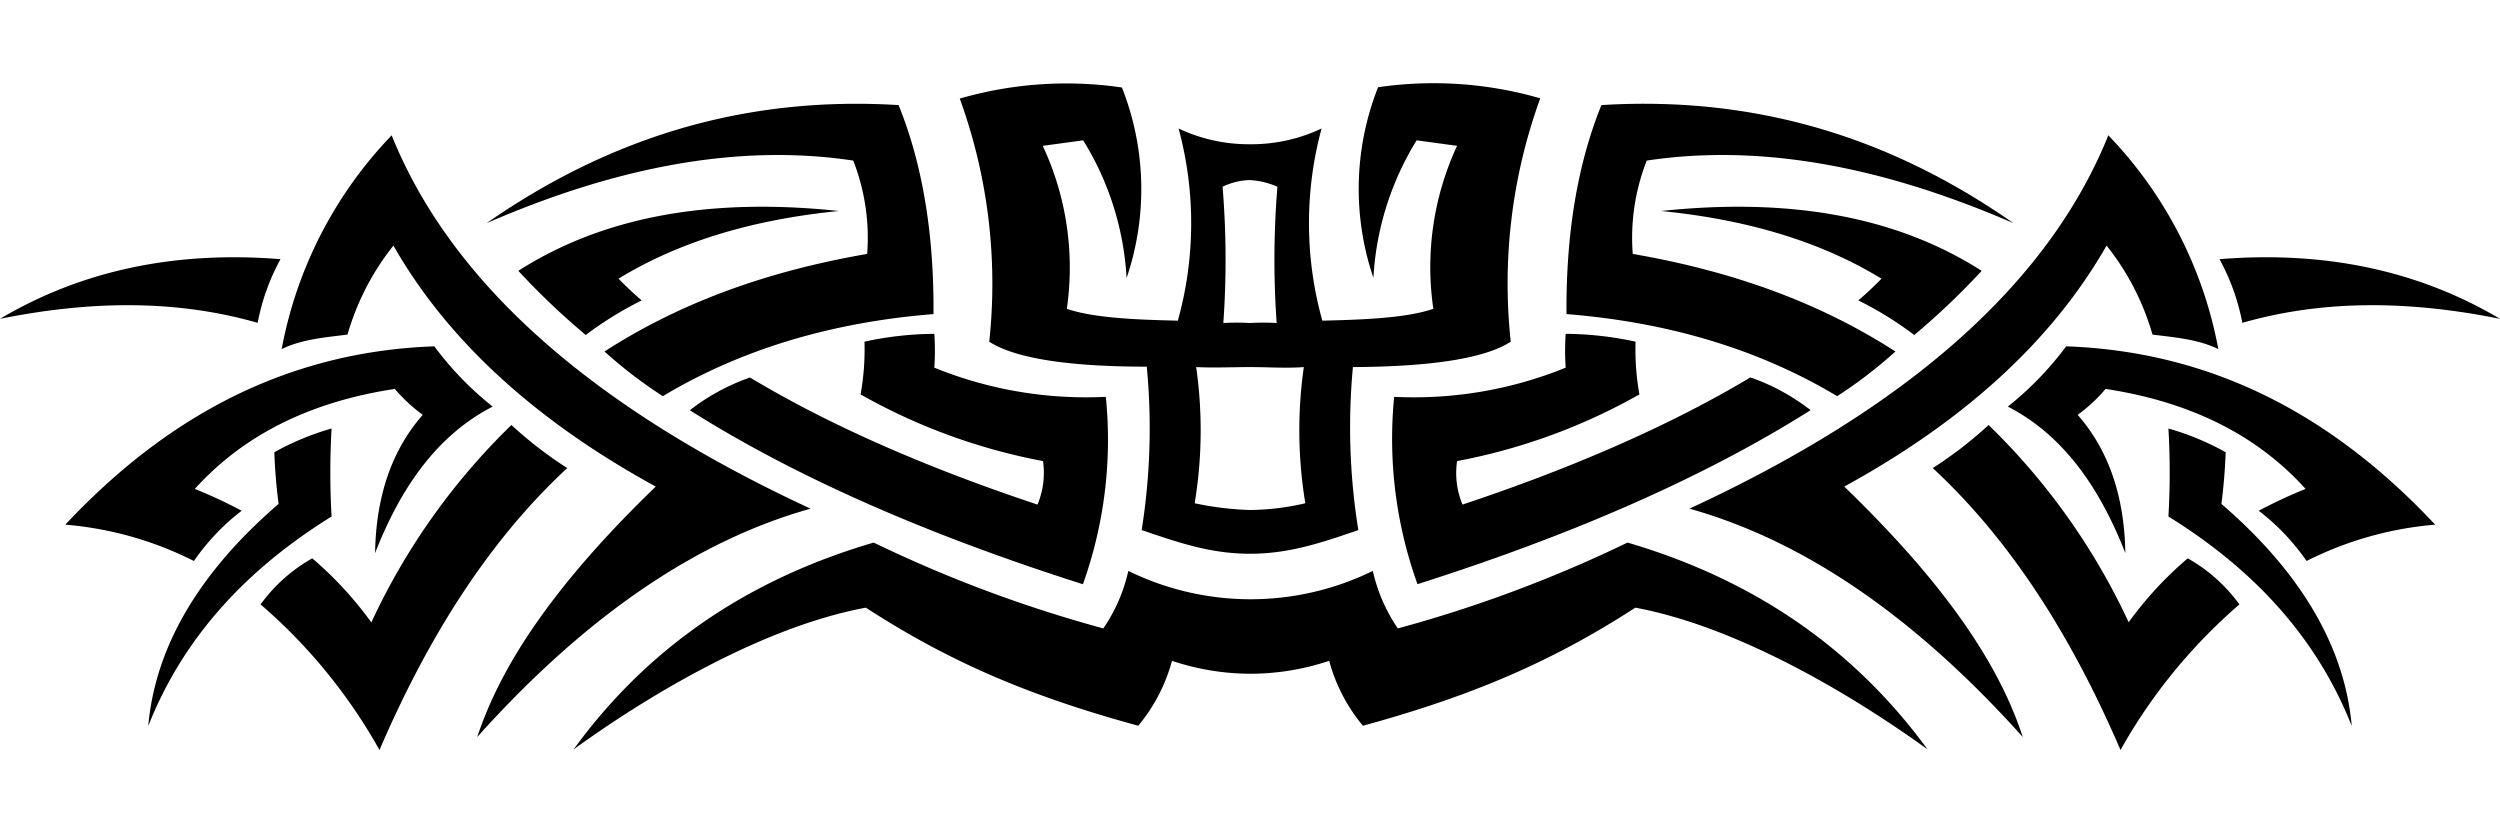<svg id="Layer_1" data-name="Layer 1" xmlns="http://www.w3.org/2000/svg" viewBox="0 0 300 100"><path d="M181.29,41a65,65,0,0,1,3.54-29.2,46,46,0,0,0-19.46-1.33,33.16,33.16,0,0,0-.56,22.87A35,35,0,0,1,170,16.84l4.85.66A34.52,34.52,0,0,0,172,37.06c-3.21,1.09-8.16,1.3-13.32,1.42a43.47,43.47,0,0,1-.09-23.06A19.71,19.71,0,0,1,150,17.31a19.71,19.71,0,0,1-8.57-1.89,43.47,43.47,0,0,1-.09,23.06c-5.16-.12-10.11-.33-13.32-1.42a34.52,34.52,0,0,0-2.89-19.56l4.85-.66a35,35,0,0,1,5.21,16.53,33.16,33.16,0,0,0-.56-22.87,46,46,0,0,0-19.46,1.33A65,65,0,0,1,118.71,41c3.06,2,9.5,3,18.9,3A77.59,77.59,0,0,1,137,63.61c4.53,1.54,8.31,2.84,13,2.84s8.51-1.3,13-2.84a77.59,77.59,0,0,1-.65-19.56C171.79,44,178.23,43,181.29,41ZM150,21.61a9.52,9.52,0,0,1,3.29.8,107.29,107.29,0,0,0-.09,16.35,28.56,28.56,0,0,0-3.2,0,28.56,28.56,0,0,0-3.2,0,107.29,107.29,0,0,0-.09-16.35A7.86,7.86,0,0,1,150,21.61Zm0,39.59a36.85,36.85,0,0,1-6.64-.81,53.51,53.51,0,0,0,.18-16.34c2.19.11,4.19,0,6.46,0s4.27.16,6.46,0a53.51,53.51,0,0,0,.18,16.34A30.21,30.21,0,0,1,150,61.2Z"/><path d="M150,80.85a29.86,29.86,0,0,0,9.5-1.55,20.55,20.55,0,0,0,4.05,7.79c13-3.56,22.63-7.65,32.69-14.17,11.84,2.2,25.27,9.93,35.06,17-8.58-11.75-20.38-20.23-36-24.81a158.86,158.86,0,0,1-27.56,10.3,19.89,19.89,0,0,1-3-6.9,33.35,33.35,0,0,1-29.34,0,19.89,19.89,0,0,1-3,6.9,158.86,158.86,0,0,1-27.56-10.3c-15.66,4.58-27.46,13.06-36,24.81,9.79-7.08,23.22-14.81,35.06-17,10.06,6.52,19.64,10.61,32.69,14.17a20.55,20.55,0,0,0,4.05-7.79A29.86,29.86,0,0,0,150,80.85Z"/><path d="M32.92,54.27c.07,2,.24,4.09.51,6.2-9.4,8.1-14.78,17-15.64,26.65,3.83-9.68,10.78-18.19,22-25.14a92.8,92.8,0,0,1,0-10.56A32.1,32.1,0,0,0,32.92,54.27Z"/><path d="M47,16.24A50.25,50.25,0,0,0,33.8,41.89c2.43-1.18,5.14-1.39,7.9-1.74a30.84,30.84,0,0,1,5.51-10.68q9.7,17,31.48,28.92C66.05,70.59,60,80.19,57.27,88.44c13.45-15,26.79-23.7,40-27.4C71.05,48.89,54.16,34,47,16.24Z"/><path d="M29,61.29a57.22,57.22,0,0,0-5.62-2.62c5.57-6.17,13.36-10.38,24-12a19.13,19.13,0,0,0,3.35,3.11c-3.65,4.17-5.61,9.65-5.72,16.59,3.08-7.88,7.45-14.15,14.11-17.58a38.44,38.44,0,0,1-7-7.23c-17.92.64-32.28,8.59-44.28,21.4a41.87,41.87,0,0,1,15.43,4.36A26.75,26.75,0,0,1,29,61.29Z"/><path d="M79.54,47.54c9-5.39,19.73-8.83,32.48-9.85.07-9.47-1.27-17.87-4.19-25.08C88.55,11.43,72.45,17,58.39,26.78c15.28-6.63,30-9.62,44-7.51a25.46,25.46,0,0,1,1.67,11.2C91.82,32.59,81.51,36.4,72.54,42.18A54.47,54.47,0,0,0,79.54,47.54Z"/><path d="M61.37,51A79.76,79.76,0,0,0,44.56,74.69,43.63,43.63,0,0,0,37.47,67a19.47,19.47,0,0,0-6.2,5.53A64.89,64.89,0,0,1,45.54,90c5.74-13.35,13-25,22.53-33.83A48.11,48.11,0,0,1,61.37,51Z"/><path d="M132.7,47.62a48.32,48.32,0,0,1-20.58-3.5,30.54,30.54,0,0,0,0-4.06,40.35,40.35,0,0,0-8.38.94,30.69,30.69,0,0,1-.47,6.33,71.17,71.17,0,0,0,21.89,8,9.84,9.84,0,0,1-.66,5.22C112.06,56.42,100.08,51.36,90,45.3a25.22,25.22,0,0,0-7.22,3.93c12.84,8.11,28.69,15,47.17,20.88A51.47,51.47,0,0,0,132.7,47.62Z"/><path d="M74.22,33.44c7.55-4.61,16.49-7.13,26.44-8.12-14.89-1.58-27.91.43-38.46,7.18a87.52,87.52,0,0,0,8.09,7.7A42.42,42.42,0,0,1,77,36.05C76,35.2,75.11,34.34,74.22,33.44Z"/><path d="M33.66,31.1Q14.66,29.57,0,38.26c10.52-2.12,20.87-2.4,30.92.48A25.88,25.88,0,0,1,33.66,31.1Z"/><path d="M267.08,54.27c-.07,2-.24,4.09-.51,6.2,9.4,8.1,14.78,17,15.64,26.65-3.83-9.68-10.78-18.19-22-25.14a90.55,90.55,0,0,0,0-10.56A31.89,31.89,0,0,1,267.08,54.27Z"/><path d="M253,16.24A50.19,50.19,0,0,1,266.2,41.89c-2.43-1.18-5.14-1.39-7.9-1.74a30.67,30.67,0,0,0-5.51-10.68q-9.71,17-31.48,28.92c12.64,12.2,18.74,21.8,21.42,30.05-13.45-15-26.79-23.7-40-27.4C229,48.89,245.84,34,253,16.24Z"/><path d="M271.05,61.29a57.22,57.22,0,0,1,5.62-2.62c-5.57-6.17-13.36-10.38-24-12a18.78,18.78,0,0,1-3.35,3.11c3.65,4.17,5.61,9.65,5.72,16.59-3.08-7.88-7.45-14.15-14.1-17.58a38.7,38.7,0,0,0,7-7.23c17.92.64,32.28,8.59,44.28,21.4a41.87,41.87,0,0,0-15.43,4.36A26.75,26.75,0,0,0,271.05,61.29Z"/><path d="M220.46,47.54c-9-5.39-19.72-8.83-32.48-9.85-.07-9.47,1.27-17.87,4.19-25.08,19.28-1.18,35.38,4.34,49.44,14.17-15.28-6.63-30-9.62-44-7.51a25.32,25.32,0,0,0-1.68,11.2c12.24,2.12,22.55,5.93,31.52,11.71A54.47,54.47,0,0,1,220.46,47.54Z"/><path d="M238.63,51a79.76,79.76,0,0,1,16.81,23.67A43.63,43.63,0,0,1,262.53,67a19.47,19.47,0,0,1,6.2,5.53A65.07,65.07,0,0,0,254.46,90c-5.74-13.35-13-25-22.53-33.83A48.11,48.11,0,0,0,238.63,51Z"/><path d="M167.3,47.62a48.32,48.32,0,0,0,20.58-3.5,30.54,30.54,0,0,1,0-4.06,40.52,40.52,0,0,1,8.39.94,30,30,0,0,0,.46,6.33,71.2,71.2,0,0,1-21.88,8,9.84,9.84,0,0,0,.65,5.22c12.44-4.14,24.42-9.2,34.55-15.26a25.22,25.22,0,0,1,7.22,3.93c-12.84,8.11-28.69,15-47.17,20.88A51.47,51.47,0,0,1,167.3,47.62Z"/><path d="M225.78,33.44c-7.55-4.61-16.49-7.13-26.44-8.12,14.89-1.58,27.91.43,38.46,7.18a87.52,87.52,0,0,1-8.09,7.7A42,42,0,0,0,223,36.05C224,35.2,224.89,34.34,225.78,33.44Z"/><path d="M266.34,31.1q19-1.53,33.66,7.16c-10.52-2.12-20.87-2.4-30.92.48A25.88,25.88,0,0,0,266.34,31.1Z"/></svg>